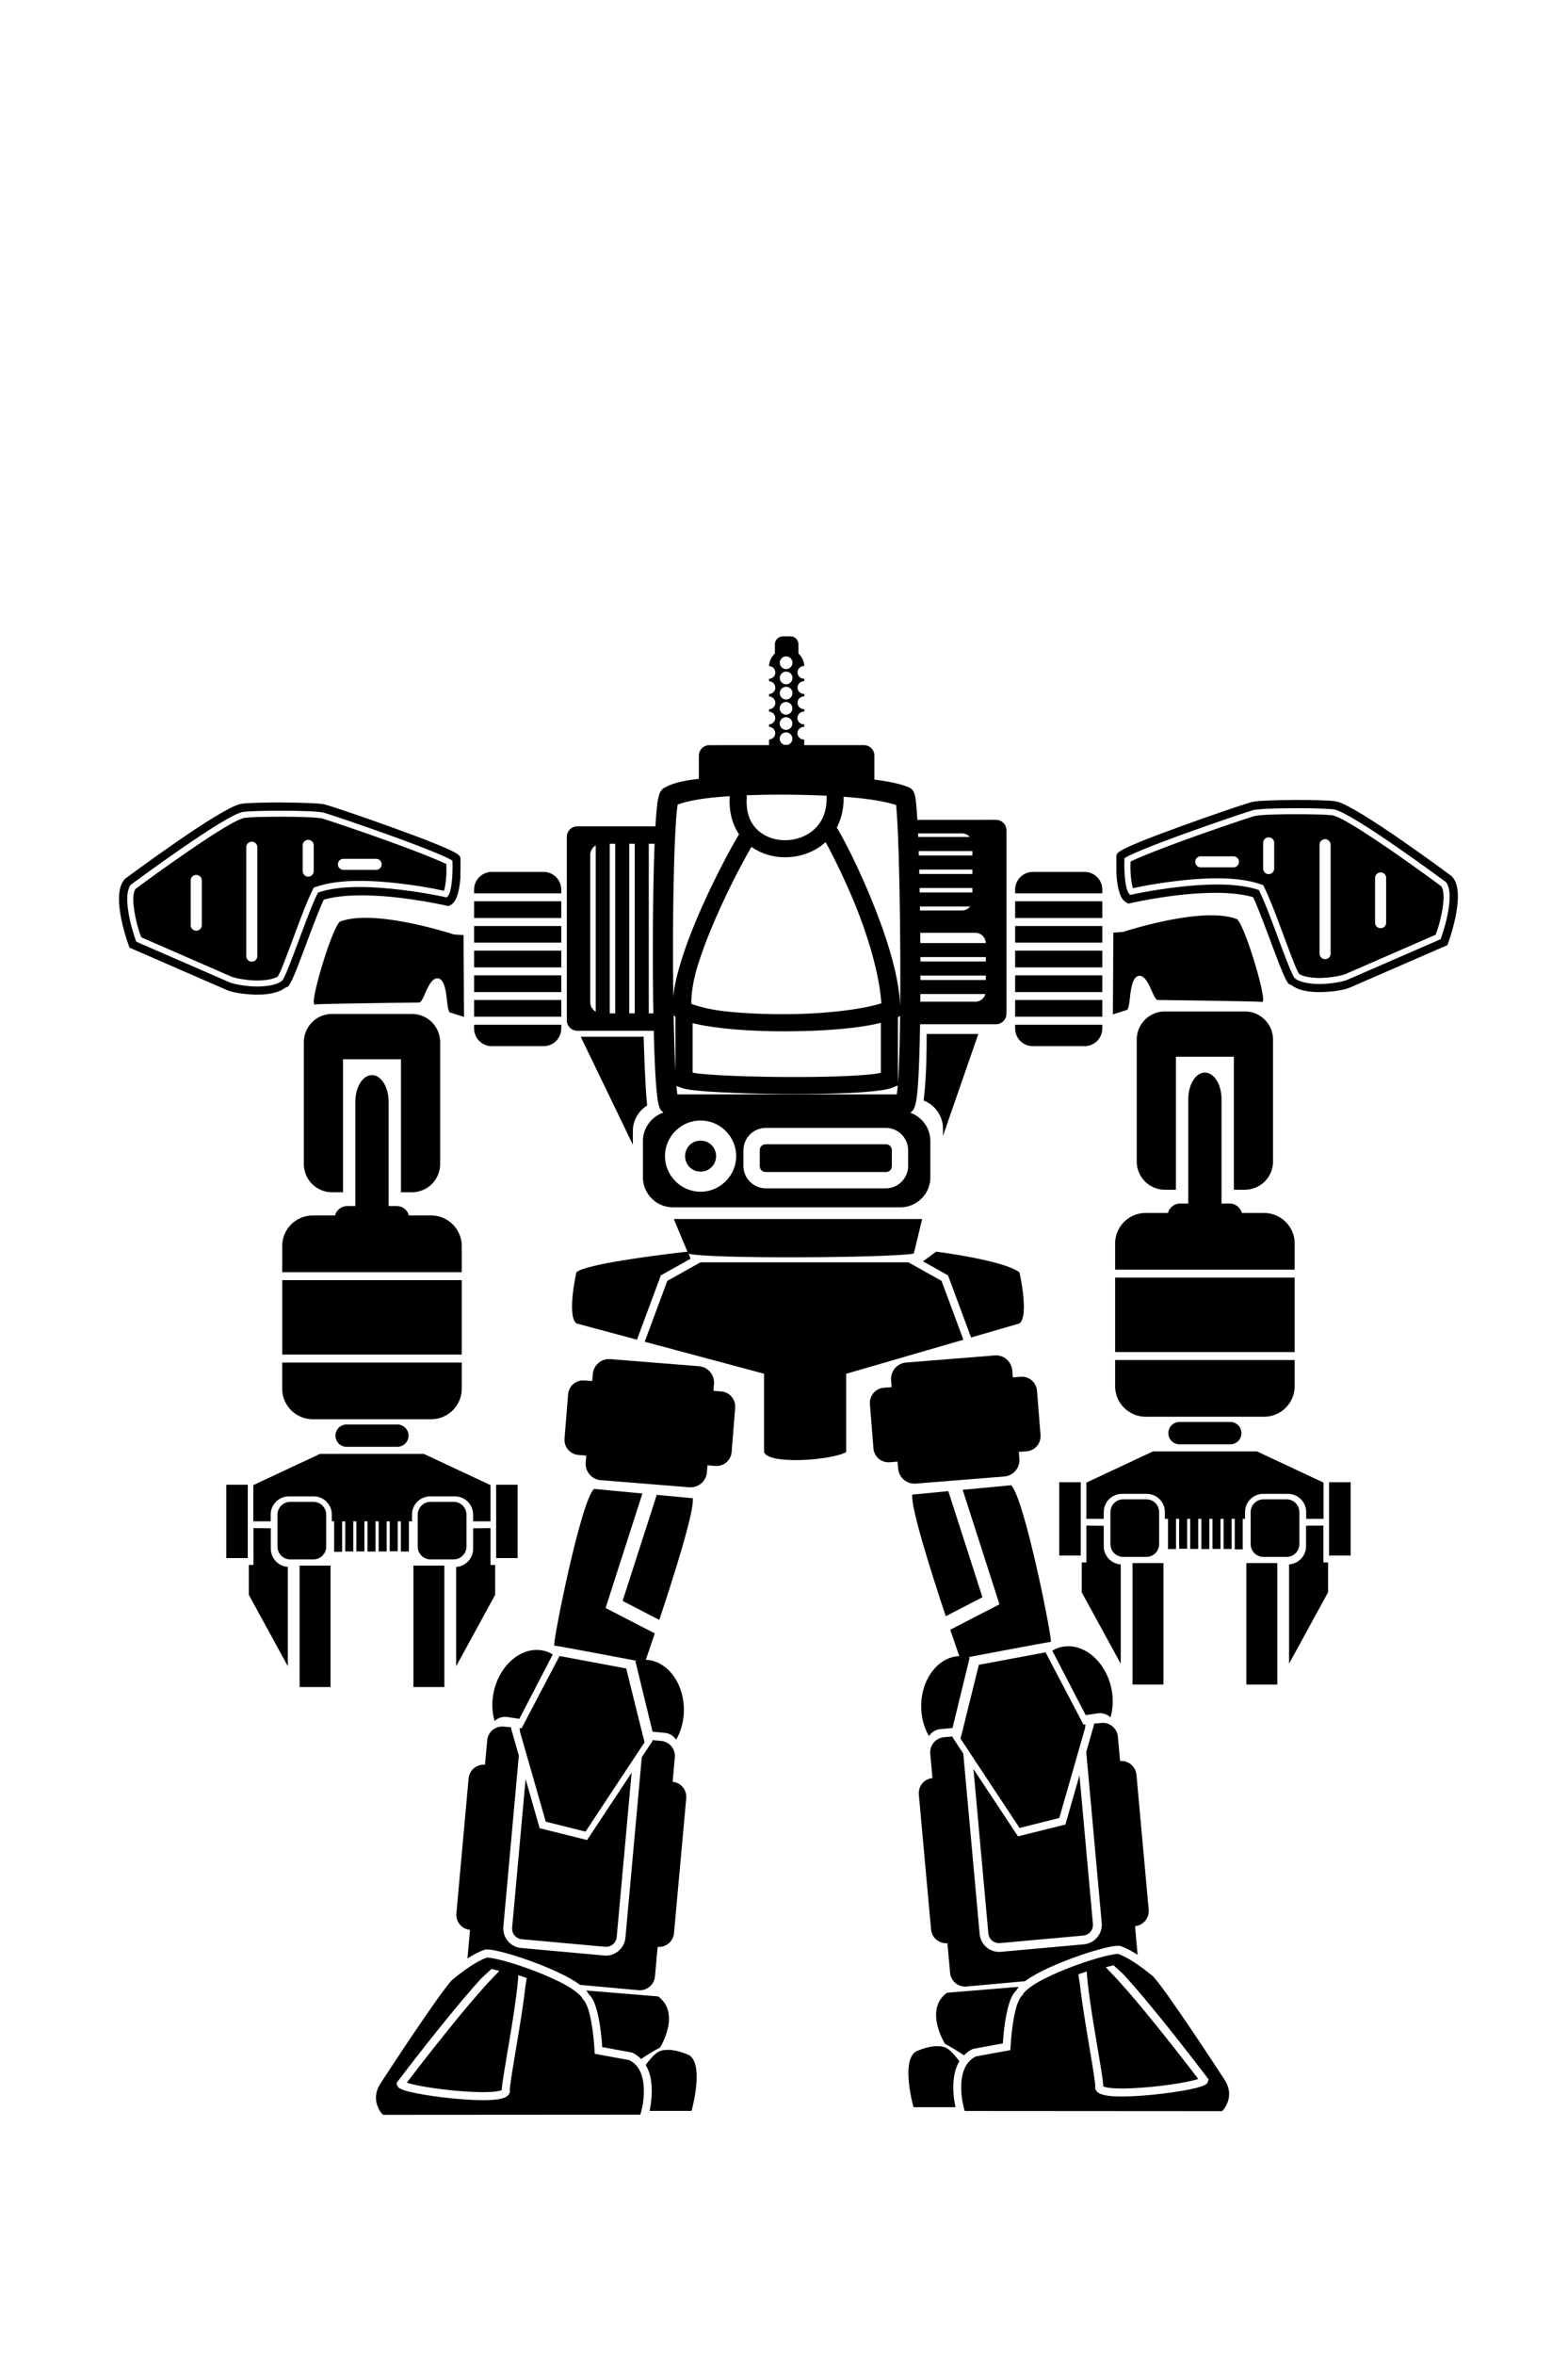 <?xml version="1.0" encoding="UTF-8" standalone="no"?>
<!-- Created with Inkscape (http://www.inkscape.org/) -->

<svg
   sodipodi:docname="ConstructionMech MkII.svg"
   inkscape:version="1.1.2 (0a00cf5339, 2022-02-04)"
   id="svg8"
   version="1.1"
   viewBox="0 0 34.983 52.516"
   height="52.516mm"
   width="34.983mm"
   xmlns:inkscape="http://www.inkscape.org/namespaces/inkscape"
   xmlns:sodipodi="http://sodipodi.sourceforge.net/DTD/sodipodi-0.dtd"
   xmlns="http://www.w3.org/2000/svg"
   xmlns:svg="http://www.w3.org/2000/svg"
   xmlns:rdf="http://www.w3.org/1999/02/22-rdf-syntax-ns#"
   xmlns:cc="http://creativecommons.org/ns#"
   xmlns:dc="http://purl.org/dc/elements/1.1/">
  <defs
     id="defs2" />
  <sodipodi:namedview
     id="base"
     pagecolor="#ffffff"
     bordercolor="#666666"
     borderopacity="1.0"
     inkscape:pageopacity="0.0"
     inkscape:pageshadow="2"
     inkscape:zoom="2.828427"
     inkscape:cx="1.9445437"
     inkscape:cy="143.01235"
     inkscape:document-units="mm"
     inkscape:current-layer="layer1"
     showgrid="false"
     inkscape:window-width="1850"
     inkscape:window-height="1016"
     inkscape:window-x="70"
     inkscape:window-y="1107"
     inkscape:window-maximized="1"
     inkscape:snap-global="false"
     fit-margin-top="0"
     fit-margin-left="0"
     fit-margin-right="0"
     fit-margin-bottom="0"
     showguides="false"
     inkscape:guide-bbox="true"
     inkscape:pagecheckerboard="0" />
  <g
     inkscape:label="Capa 1"
     inkscape:groupmode="layer"
     id="layer1"
     transform="translate(-135.49,-99.591)"
     style="display:inline">
    <rect
       style="opacity:1;vector-effect:none;fill:#1a1a1a;fill-opacity:1;stroke:none;stroke-width:0.1;stroke-linecap:butt;stroke-linejoin:miter;stroke-miterlimit:4;stroke-dasharray:none;stroke-dashoffset:0;stroke-opacity:1"
       id="rect860"
       width="7.094"
       height="0"
       x="148.868"
       y="129.319" />
    <g
       id="g1831"
       transform="translate(0.543,-0.931)">
      <g
         id="path1550" />
      <g
         id="path1550-3" />
    </g>
    <g
       id="rect2870" />
    <path
       id="path8927"
       style="fill:#000000;stroke:none;stroke-width:0.178px;stroke-linecap:butt;stroke-linejoin:miter;stroke-opacity:1"
       d="m 156.165,122.648 c 0,0.317 -0.007,1.051 -0.069,1.484 0.251,0.096 0.432,0.342 0.432,0.624 v 0.168 l 0.789,-2.276 z"
       sodipodi:nodetypes="ccsccc" />
    <path
       id="path8078"
       style="fill:#000000;stroke:none;stroke-width:0.186px;stroke-linecap:butt;stroke-linejoin:miter;stroke-opacity:1"
       d="m 148.447,122.712 1.162,2.406 v -0.305 c 0,-0.239 0.128,-0.451 0.319,-0.569 -0.044,-0.432 -0.069,-1.229 -0.078,-1.533 z" />
    <path
       id="path1065"
       style="color:#000000;fill:#000000;stroke-width:0.674;stroke-linecap:round;-inkscape-stroke:none"
       d="m 151.317,116.208 c -0.13,0 -0.235,0.105 -0.235,0.235 v 0.506 c 0,0.003 2.2e-4,0.006 3.4e-4,0.01 -0.325,0.039 -0.581,0.09 -0.771,0.201 l -0.033,0.018 -0.024,0.029 c -0.049,0.057 -0.052,0.089 -0.062,0.121 -0.01,0.032 -0.017,0.064 -0.024,0.099 -0.013,0.071 -0.022,0.156 -0.031,0.259 -0.019,0.206 -0.034,0.481 -0.046,0.803 -0.024,0.645 -0.036,1.481 -0.036,2.317 2.2e-4,0.835 0.013,1.669 0.037,2.307 0.012,0.319 0.027,0.59 0.046,0.791 0.01,0.101 0.019,0.184 0.032,0.253 0.006,0.034 0.013,0.065 0.024,0.098 0.011,0.033 0.01,0.067 0.079,0.13 l 0.064,0.059 h 5.425 l 0.064,-0.062 c 0.063,-0.06 0.067,-0.097 0.078,-0.13 0.011,-0.034 0.017,-0.065 0.024,-0.1 0.013,-0.071 0.024,-0.157 0.033,-0.261 0.018,-0.207 0.031,-0.483 0.041,-0.808 0.02,-0.651 0.026,-1.496 0.021,-2.338 -0.005,-0.842 -0.02,-1.679 -0.042,-2.315 -0.011,-0.318 -0.025,-0.586 -0.04,-0.781 -0.008,-0.097 -0.015,-0.176 -0.024,-0.238 -0.005,-0.031 -0.008,-0.057 -0.016,-0.087 -0.004,-0.015 -0.009,-0.031 -0.018,-0.053 -0.01,-0.022 -0.015,-0.055 -0.08,-0.101 l -0.021,-0.015 -0.025,-0.01 c -0.189,-0.078 -0.449,-0.129 -0.76,-0.169 9.7e-4,-0.009 9.7e-4,-0.018 9.7e-4,-0.028 v -0.506 c 0,-0.13 -0.105,-0.235 -0.235,-0.235 z m 1.647,1.104 c 0.328,6.8e-4 0.659,0.009 0.972,0.024 a 0.19,0.19 0 0 0 -0.005,0.043 c 0.006,0.329 -0.108,0.552 -0.278,0.708 -0.17,0.156 -0.406,0.239 -0.64,0.241 -0.234,0.002 -0.462,-0.078 -0.621,-0.229 -0.159,-0.151 -0.262,-0.374 -0.241,-0.712 a 0.19,0.19 0 0 0 -0.006,-0.061 c 0.263,-0.01 0.54,-0.015 0.818,-0.014 z m -1.19,0.033 a 0.19,0.19 0 0 0 -0.003,0.017 c -0.021,0.331 0.06,0.615 0.207,0.833 -0.052,0.087 -0.112,0.192 -0.177,0.31 -0.172,0.313 -0.382,0.722 -0.582,1.16 -0.2,0.438 -0.391,0.905 -0.525,1.336 -0.092,0.295 -0.16,0.57 -0.182,0.818 -0.004,-0.329 -0.007,-0.669 -0.007,-1.013 -2.1e-4,-0.831 0.012,-1.664 0.036,-2.3 0.012,-0.318 0.027,-0.588 0.045,-0.779 0.008,-0.083 0.015,-0.144 0.023,-0.193 0.104,-0.043 0.392,-0.12 0.801,-0.159 0.115,-0.011 0.237,-0.021 0.365,-0.029 z m 2.537,0.014 c 0.086,0.006 0.171,0.013 0.253,0.021 0.425,0.039 0.735,0.104 0.918,0.163 0.005,0.042 0.009,0.079 0.013,0.141 0.014,0.184 0.027,0.447 0.038,0.762 0.022,0.629 0.037,1.464 0.042,2.302 0.003,0.436 0.002,0.873 -9.7e-4,1.282 -0.03,-0.757 -0.359,-1.708 -0.697,-2.514 -0.176,-0.419 -0.355,-0.797 -0.502,-1.079 -0.073,-0.141 -0.137,-0.259 -0.19,-0.348 -0.01,-0.016 -0.017,-0.029 -0.026,-0.044 0.1,-0.19 0.157,-0.416 0.152,-0.673 a 0.19,0.19 0 0 0 -9.6e-4,-0.014 z m -0.402,1.012 c 0.038,0.067 0.081,0.147 0.128,0.239 0.141,0.273 0.318,0.644 0.49,1.053 0.321,0.766 0.584,1.651 0.626,2.302 -0.408,0.132 -1.242,0.239 -2.126,0.242 -0.476,0.002 -0.95,-0.018 -1.351,-0.063 -0.343,-0.038 -0.585,-0.103 -0.762,-0.167 -0.002,-0.218 0.035,-0.507 0.146,-0.864 0.127,-0.408 0.311,-0.863 0.507,-1.291 0.195,-0.428 0.401,-0.831 0.569,-1.135 0.042,-0.077 0.082,-0.148 0.119,-0.211 0.222,0.159 0.493,0.234 0.763,0.232 0.32,-0.002 0.645,-0.113 0.892,-0.338 z m -3.391,3.806 0.009,0.071 0.033,0.016 v 1.214 c -0.006,-0.117 -0.012,-0.244 -0.017,-0.382 -0.01,-0.274 -0.019,-0.586 -0.025,-0.919 z m 5.054,0.074 c -0.004,0.295 -0.009,0.572 -0.016,0.819 -0.009,0.268 -0.019,0.497 -0.033,0.678 v -1.476 z m -0.429,0.149 v 1.113 c -0.048,0.01 -0.07,0.019 -0.149,0.028 -0.141,0.016 -0.323,0.03 -0.53,0.041 -0.415,0.021 -0.932,0.029 -1.446,0.026 -0.515,-0.003 -1.028,-0.016 -1.435,-0.038 -0.203,-0.011 -0.381,-0.025 -0.516,-0.04 -0.067,-0.008 -0.08,-0.012 -0.124,-0.019 v -1.105 c 0.198,0.051 0.431,0.087 0.692,0.116 0.42,0.047 0.906,0.069 1.394,0.067 0.797,-0.003 1.582,-0.057 2.114,-0.189 z m 0.376,1.398 c -9.7e-4,0.017 -0.003,0.038 -0.004,0.054 -0.006,0.063 -0.011,0.1 -0.017,0.143 h -4.895 c -0.006,-0.041 -0.011,-0.074 -0.016,-0.132 -0.002,-0.017 -0.003,-0.037 -0.005,-0.055 l 0.102,0.038 c 0.094,0.035 0.195,0.047 0.341,0.063 0.146,0.016 0.328,0.028 0.536,0.039 0.416,0.022 0.935,0.037 1.455,0.04 0.52,0.003 1.041,-0.006 1.466,-0.026 0.213,-0.011 0.401,-0.026 0.556,-0.044 0.154,-0.018 0.267,-0.034 0.367,-0.075 z" />
    <path
       id="rect6104"
       style="fill:#000000;stroke-width:0.474;stroke-linecap:round;stroke-miterlimit:4;stroke-dasharray:none;stop-color:#000000"
       d="m 148.371,118.018 c -0.13,0 -0.235,0.105 -0.235,0.235 v 4.089 c 0,0.13 0.105,0.235 0.235,0.235 h 1.715 c 0.13,0 0.235,-0.105 0.235,-0.235 v -0.154 h -1.41 c -0.14,0 -0.253,-0.113 -0.253,-0.252 v -3.276 c 0,-0.14 0.113,-0.253 0.253,-0.253 h 1.41 v -0.154 c 0,-0.13 -0.105,-0.235 -0.235,-0.235 z" />
    <path
       id="rect6104-3"
       style="display:inline;fill:#000000;stroke-width:0.474;stroke-linecap:round;stroke-miterlimit:4;stroke-dasharray:none;stop-color:#000000"
       d="m 155.994,117.874 c -0.13,0 -0.235,0.105 -0.235,0.235 v 0.066 h 1.191 c 0.13,0 0.235,0.105 0.235,0.235 v 1.249 c 0,0.13 -0.105,0.235 -0.235,0.235 h -1.191 v 0.498 h 1.49 c 0.13,0 0.235,0.105 0.235,0.235 v 1.067 c 0,0.13 -0.105,0.235 -0.235,0.235 h -1.49 v 0.268 c 0,0.13 0.105,0.235 0.235,0.235 h 1.716 c 0.13,0 0.235,-0.105 0.235,-0.235 v -4.089 c 0,-0.13 -0.105,-0.235 -0.235,-0.235 z" />
    <path
       id="path7324"
       style="color:#000000;fill:#000000;stroke-width:0.449;stroke-linecap:round;-inkscape-stroke:none"
       d="m 150.5,124.367 c -0.365,0 -0.666,0.302 -0.666,0.668 v 0.813 c 0,0.365 0.301,0.666 0.666,0.666 h 5.081 c 0.365,0 0.666,-0.301 0.666,-0.666 v -0.813 c 0,-0.365 -0.301,-0.668 -0.666,-0.668 z m 0.62,0.211 c 0.436,0 0.795,0.358 0.795,0.794 0,0.436 -0.359,0.795 -0.795,0.795 -0.436,0 -0.794,-0.359 -0.794,-0.795 0,-0.436 0.358,-0.794 0.794,-0.794 z m 1.454,0.165 h 2.681 c 0.272,0 0.496,0.225 0.496,0.497 v 0.353 c 0,0.272 -0.224,0.498 -0.496,0.498 h -2.681 c -0.272,0 -0.498,-0.225 -0.498,-0.498 v -0.353 c 0,-0.272 0.225,-0.497 0.498,-0.497 z m -1.454,0.284 c -0.194,0 -0.345,0.151 -0.345,0.345 0,0.194 0.152,0.346 0.345,0.346 0.194,0 0.346,-0.153 0.346,-0.346 0,-0.194 -0.153,-0.345 -0.346,-0.345 z m 1.454,0.081 c -0.077,0 -0.133,0.056 -0.133,0.133 v 0.353 c 0,0.077 0.056,0.133 0.133,0.133 h 2.681 c 0.077,0 0.132,-0.056 0.132,-0.133 v -0.353 c 0,-0.077 -0.055,-0.133 -0.132,-0.133 z" />
    <path
       id="rect6529"
       style="fill:#000000;stroke:none;stroke-width:0.526;stroke-linecap:round;stroke-miterlimit:4;stroke-dasharray:none;stop-color:#000000"
       d="m 146.462,119.035 c -0.219,0 -0.395,0.176 -0.395,0.395 v 0.083 h 1.945 v -0.083 c 0,-0.219 -0.176,-0.395 -0.395,-0.395 z m -0.395,0.655 v 0.372 h 1.945 v -0.372 z m 0,0.551 v 0.371 h 1.945 v -0.371 z m 0,0.55 v 0.373 h 1.945 v -0.373 z m 0,0.55 v 0.373 h 1.945 v -0.373 z m 0,0.55 v 0.373 h 1.945 v -0.373 z m 0,0.552 v 0.082 c 0,0.219 0.176,0.395 0.395,0.395 h 1.155 c 0.219,0 0.395,-0.176 0.395,-0.395 v -0.082 z" />
    <path
       id="rect6529-2"
       style="display:inline;fill:#000000;stroke:none;stroke-width:0.526;stroke-linecap:round;stroke-miterlimit:4;stroke-dasharray:none;stop-color:#000000"
       d="m 158.533,119.035 c -0.219,0 -0.395,0.176 -0.395,0.395 v 0.083 h 1.945 v -0.083 c 0,-0.219 -0.176,-0.395 -0.395,-0.395 z m -0.395,0.655 v 0.372 h 1.945 v -0.372 z m 0,0.551 v 0.371 h 1.945 v -0.371 z m 0,0.55 v 0.373 h 1.945 v -0.373 z m 0,0.55 v 0.373 h 1.945 v -0.373 z m 0,0.55 v 0.373 h 1.945 v -0.373 z m 0,0.552 v 0.082 c 0,0.219 0.176,0.395 0.395,0.395 h 1.155 c 0.219,0 0.395,-0.176 0.395,-0.395 v -0.082 z" />
    <path
       id="rect7542"
       style="stroke-width:0.374;stroke-linecap:round;stop-color:#000000"
       d="m 150.522,126.775 h 5.542 l -0.187,0.771 c -0.49,0.096 -4.631,0.124 -5.032,0 z"
       sodipodi:nodetypes="ccccc" />
    <path
       style="fill:none;stroke:#000000;stroke-width:0.313;stroke-linecap:butt;stroke-linejoin:miter;stroke-miterlimit:4;stroke-dasharray:none;stroke-opacity:1"
       d="m 148.937,118.318 v 4.074"
       id="path10872" />
    <path
       style="display:inline;fill:none;stroke:#000000;stroke-width:0.313;stroke-linecap:butt;stroke-linejoin:miter;stroke-miterlimit:4;stroke-dasharray:none;stroke-opacity:1"
       d="m 149.372,118.264 v 4.074"
       id="path10872-3" />
    <path
       style="display:inline;fill:none;stroke:#000000;stroke-width:0.313;stroke-linecap:butt;stroke-linejoin:miter;stroke-miterlimit:4;stroke-dasharray:none;stroke-opacity:1"
       d="m 149.808,118.293 v 4.074"
       id="path10872-6" />
    <path
       style="color:#000000;fill:#000000;stroke-width:0.674;-inkscape-stroke:none"
       d="m 155.868,118.255 v 0.315 h 1.536 v -0.315 z"
       id="path11427" />
    <path
       style="color:#000000;fill:#000000;stroke-width:0.674;-inkscape-stroke:none"
       d="m 155.912,118.669 v 0.313 h 1.569 v -0.313 z"
       id="path11429" />
    <path
       style="color:#000000;fill:#000000;stroke-width:0.674;-inkscape-stroke:none"
       d="m 155.926,119.081 v 0.313 h 1.551 v -0.313 z"
       id="path11431" />
    <path
       style="color:#000000;fill:#000000;stroke-width:0.674;-inkscape-stroke:none"
       d="m 155.899,119.493 v 0.313 h 1.551 v -0.313 z"
       id="path11431-0" />
    <path
       style="color:#000000;display:inline;fill:#000000;stroke-width:0.674;-inkscape-stroke:none"
       d="m 155.971,120.621 v 0.313 h 1.569 v -0.313 z"
       id="path11429-1" />
    <path
       style="color:#000000;display:inline;fill:#000000;stroke-width:0.674;-inkscape-stroke:none"
       d="m 155.985,121.033 v 0.313 h 1.551 v -0.313 z"
       id="path11431-8" />
    <path
       style="color:#000000;display:inline;fill:#000000;stroke-width:0.674;-inkscape-stroke:none"
       d="m 155.958,121.445 v 0.313 h 1.551 v -0.313 z"
       id="path11431-0-7" />
    <path
       id="path12675"
       style="color:#000000;fill:#000000;stroke-width:0.674;stroke-linecap:round;-inkscape-stroke:none"
       d="m 152.945,113.784 c -0.093,0.005 -0.167,0.082 -0.167,0.176 v 0.206 a 0.393,0.393 0 0 0 -0.13,0.28 0.141,0.141 0 0 1 0.14,0.141 0.141,0.141 0 0 1 -0.14,0.141 v 0.057 a 0.141,0.141 0 0 1 0.14,0.141 0.141,0.141 0 0 1 -0.14,0.141 v 0.057 a 0.141,0.141 0 0 1 0.14,0.141 0.141,0.141 0 0 1 -0.14,0.141 v 0.057 a 0.141,0.141 0 0 1 0.138,0.141 0.141,0.141 0 0 1 -0.138,0.14 v 0.057 a 0.141,0.141 0 0 1 0.138,0.141 0.141,0.141 0 0 1 -0.138,0.14 v 0.671 a 0.393,0.393 0 0 0 0.392,0.392 0.393,0.393 0 0 0 0.393,-0.392 v -0.672 a 0.141,0.141 0 0 1 -0.01,0.002 0.141,0.141 0 0 1 -0.141,-0.141 0.141,0.141 0 0 1 0.141,-0.141 0.141,0.141 0 0 1 0.01,7e-4 v -0.06 a 0.141,0.141 0 0 1 -0.01,0.002 0.141,0.141 0 0 1 -0.141,-0.141 0.141,0.141 0 0 1 0.141,-0.141 0.141,0.141 0 0 1 0.01,6.9e-4 v -0.059 a 0.141,0.141 0 0 1 -0.008,9.7e-4 0.141,0.141 0 0 1 -0.141,-0.141 0.141,0.141 0 0 1 0.141,-0.141 0.141,0.141 0 0 1 0.008,7e-4 v -0.059 a 0.141,0.141 0 0 1 -0.008,9.6e-4 0.141,0.141 0 0 1 -0.141,-0.141 0.141,0.141 0 0 1 0.141,-0.141 0.141,0.141 0 0 1 0.008,7e-4 v -0.059 a 0.141,0.141 0 0 1 -0.008,9.6e-4 0.141,0.141 0 0 1 -0.141,-0.141 0.141,0.141 0 0 1 0.141,-0.141 0.141,0.141 0 0 1 0.008,7e-4 0.393,0.393 0 0 0 -0.13,-0.28 v -0.206 c 0,-0.098 -0.078,-0.176 -0.176,-0.176 h -0.173 c -0.002,0 -0.003,-4e-5 -0.005,0 -0.002,4e-5 -0.003,-8e-5 -0.005,0 z m 0.084,0.445 a 0.141,0.141 0 0 1 0.141,0.141 0.141,0.141 0 0 1 -0.141,0.141 0.141,0.141 0 0 1 -0.141,-0.141 0.141,0.141 0 0 1 0.141,-0.141 z m 0,0.339 a 0.141,0.141 0 0 1 0.141,0.141 0.141,0.141 0 0 1 -0.141,0.141 0.141,0.141 0 0 1 -0.141,-0.141 0.141,0.141 0 0 1 0.141,-0.141 z m 0,0.339 a 0.141,0.141 0 0 1 0.141,0.141 0.141,0.141 0 0 1 -0.141,0.141 0.141,0.141 0 0 1 -0.141,-0.141 0.141,0.141 0 0 1 0.141,-0.141 z m -0.002,0.339 a 0.141,0.141 0 0 1 0.141,0.141 0.141,0.141 0 0 1 -0.141,0.141 0.141,0.141 0 0 1 -0.141,-0.141 0.141,0.141 0 0 1 0.141,-0.141 z m 0,0.339 a 0.141,0.141 0 0 1 0.141,0.141 0.141,0.141 0 0 1 -0.141,0.141 0.141,0.141 0 0 1 -0.141,-0.141 0.141,0.141 0 0 1 0.141,-0.141 z m 3.5e-4,0.339 a 0.141,0.141 0 0 1 0.141,0.141 0.141,0.141 0 0 1 -0.141,0.141 0.141,0.141 0 0 1 -0.141,-0.141 0.141,0.141 0 0 1 0.141,-0.141 z" />
    <g
       id="g1373">
      <path
         id="path5427"
         style="fill:#000000;stroke:none;stroke-width:0.178px;stroke-linecap:butt;stroke-linejoin:miter;stroke-opacity:1"
         d="m 161.217,131.956 -1.489,0.697 v 0.808 h 0.387 v -0.152 c 0,-0.223 0.183,-0.405 0.406,-0.405 h 0.553 c 0.223,0 0.405,0.182 0.405,0.405 v 0.152 h 0.07 v 0.674 h 0.178 v -0.674 h 0.07 v 0.667 h 0.179 v -0.667 h 0.068 v 0.672 h 0.179 v -0.672 h 0.011 0.059 v 0.674 h 0.178 v -0.674 h 0.07 v 0.671 h 0.179 v -0.671 h 0.069 v 0.672 h 0.179 v -0.672 h 0.07 v 0.68 h 0.178 v -0.68 h 0.052 v -0.152 c 0,-0.223 0.182,-0.405 0.405,-0.405 h 0.553 c 0.223,0 0.406,0.182 0.406,0.405 v 0.152 h 0.387 v -0.808 l -1.489,-0.697 h -1.294 -0.323 z m -2.095,0.689 v 1.635 h 0.48 v -1.635 z m 6.021,0 v 1.635 h 0.48 v -1.635 z m -4.593,0.381 c -0.158,0 -0.286,0.128 -0.286,0.286 v 0.712 c 0,0.158 0.128,0.286 0.286,0.286 h 0.515 c 0.158,0 0.286,-0.127 0.286,-0.286 v -0.712 c 0,-0.158 -0.127,-0.286 -0.286,-0.286 z m 3.129,0 c -0.158,0 -0.286,0.128 -0.286,0.286 v 0.712 c 0,0.158 0.127,0.286 0.286,0.286 h 0.515 c 0.158,0 0.286,-0.127 0.286,-0.286 v -0.712 c 0,-0.158 -0.128,-0.286 -0.286,-0.286 z m -3.951,0.586 v 0.822 h -0.104 v 0.666 l 0.87,1.592 v -2.214 c -0.211,-0.014 -0.379,-0.19 -0.379,-0.404 v -0.458 z m 5.288,0 -0.387,0.003 v 0.458 c 0,0.214 -0.168,0.39 -0.379,0.404 v 2.214 l 0.87,-1.592 v -0.666 h -0.104 z m -4.259,0.836 v 2.708 h 0.69 v -2.708 z m 2.54,0 v 2.708 h 0.69 v -2.708 z" />
      <path
         id="path2146"
         style="color:#000000;fill:#000000;stroke:none;stroke-width:0.27;-inkscape-stroke:none"
         d="m 164.363,117.748 c -0.202,5.2e-4 -0.405,0.004 -0.567,0.011 -0.08,0.003 -0.153,0.009 -0.209,0.014 -0.049,0.005 -0.095,0.013 -0.098,0.013 -0.136,0.039 -0.853,0.279 -1.527,0.523 -0.339,0.123 -0.671,0.249 -0.923,0.352 -0.126,0.052 -0.234,0.098 -0.305,0.133 -0.009,0.004 -0.012,0.006 -0.02,0.01 -0.002,0.06 -0.007,0.145 0.004,0.299 0.008,0.104 0.023,0.212 0.043,0.279 0.005,0.016 0.004,0.008 0.008,0.017 0.098,-0.022 0.42,-0.095 0.943,-0.158 0.603,-0.072 1.324,-0.116 1.867,0.057 l 0.092,0.029 0.042,0.087 v 0.001 c 0.138,0.281 0.314,0.769 0.474,1.197 0.08,0.214 0.155,0.412 0.213,0.549 0.028,0.065 0.053,0.115 0.069,0.143 l 0.008,0.007 0.001,0.001 c 0.013,0.011 0.083,0.044 0.175,0.062 0.093,0.018 0.209,0.029 0.323,0.025 0.114,-0.003 0.233,-0.018 0.329,-0.035 0.096,-0.017 0.18,-0.042 0.183,-0.043 l 0.026,-0.012 h 0.003 l 2.003,-0.873 c 0.023,-0.061 0.08,-0.213 0.13,-0.456 0.03,-0.143 0.05,-0.295 0.047,-0.414 -0.002,-0.113 -0.034,-0.189 -0.049,-0.209 -0.034,-0.025 -0.514,-0.382 -1.075,-0.77 -0.291,-0.201 -0.592,-0.403 -0.844,-0.557 -0.126,-0.077 -0.24,-0.142 -0.329,-0.187 -0.085,-0.043 -0.171,-0.067 -0.159,-0.066 h -0.015 l -0.01,-0.005 c -0.006,-4.1e-4 -0.034,-0.003 -0.082,-0.007 -0.055,-0.004 -0.128,-0.008 -0.208,-0.01 -0.156,-0.005 -0.353,-0.007 -0.549,-0.007 -0.006,1e-5 -0.01,-1e-5 -0.016,0 z m -0.567,0.516 a 0.123,0.123 0 0 1 0.122,0.124 v 0.574 a 0.123,0.123 0 0 1 -0.122,0.122 0.123,0.123 0 0 1 -0.124,-0.122 v -0.574 a 0.123,0.123 0 0 1 0.124,-0.124 z m 1.258,0.041 a 0.123,0.123 0 0 1 0.123,0.122 v 2.431 a 0.123,0.123 0 0 1 -0.123,0.122 0.123,0.123 0 0 1 -0.124,-0.122 v -2.431 a 0.123,0.123 0 0 1 0.124,-0.122 z m -2.776,0.382 h 0.732 a 0.123,0.123 0 0 1 0.122,0.122 0.123,0.123 0 0 1 -0.122,0.124 h -0.732 a 0.123,0.123 0 0 1 -0.122,-0.124 0.123,0.123 0 0 1 0.122,-0.122 z m 4.014,0.359 a 0.123,0.123 0 0 1 0.124,0.124 v 0.998 a 0.123,0.123 0 0 1 -0.124,0.122 0.123,0.123 0 0 1 -0.123,-0.122 v -0.998 a 0.123,0.123 0 0 1 0.123,-0.124 z m -3.781,0.956 c -0.844,0.002 -1.963,0.371 -1.963,0.371 l -0.219,0.015 -0.01,1.824 0.299,-0.095 c 0.019,-6.8e-4 0.033,-0.02 0.044,-0.053 0.055,-0.163 0.032,-0.652 0.221,-0.708 0.231,-0.057 0.328,0.536 0.437,0.535 0,0 2.196,0.027 2.33,0.043 0.134,0.016 -0.4,-1.763 -0.57,-1.849 -0.156,-0.059 -0.354,-0.083 -0.569,-0.082 z m -1.029,2.144 c -0.349,0 -0.631,0.281 -0.631,0.631 v 2.714 c 0,0.349 0.281,0.631 0.631,0.631 h 0.243 v -2.966 h 1.293 v 2.966 h 0.243 c 0.349,0 0.631,-0.281 0.631,-0.631 v -2.714 c 0,-0.349 -0.281,-0.631 -0.631,-0.631 z m 0.89,1.364 c -0.206,0 -0.371,0.266 -0.371,0.597 v 2.323 h -0.18 c -0.131,0 -0.241,0.089 -0.273,0.21 h -0.494 c -0.38,0 -0.685,0.305 -0.685,0.685 v 0.58 h 4.006 v -0.58 c 0,-0.38 -0.305,-0.685 -0.685,-0.685 h -0.494 c -0.032,-0.121 -0.142,-0.21 -0.273,-0.21 h -0.18 v -2.323 c 0,-0.331 -0.165,-0.597 -0.371,-0.597 z m -2.003,4.572 v 1.66 h 4.006 v -1.66 z m 0,1.838 v 0.579 c 0,0.38 0.305,0.685 0.685,0.685 h 2.636 c 0.38,0 0.685,-0.306 0.685,-0.685 v -0.579 z m 1.424,1.381 c -0.132,0.007 -0.236,0.115 -0.236,0.249 0,0.138 0.111,0.249 0.249,0.249 h 1.132 c 0.138,0 0.249,-0.111 0.249,-0.249 0,-0.138 -0.111,-0.249 -0.249,-0.249 h -1.132 c -0.004,0 -0.009,-2.2e-4 -0.013,0 z" />
      <path
         style="color:#000000;fill:#000000;stroke:none;stroke-width:0.27;-inkscape-stroke:none"
         d="m 164.362,117.431 c -0.205,5.3e-4 -0.41,0.005 -0.579,0.012 -0.169,0.007 -0.293,0.015 -0.373,0.035 h -0.001 c -0.172,0.049 -0.872,0.285 -1.555,0.533 -0.342,0.124 -0.677,0.249 -0.936,0.355 -0.129,0.053 -0.24,0.102 -0.324,0.143 -0.042,0.021 -0.076,0.039 -0.105,0.057 -0.029,0.018 -0.052,0.03 -0.076,0.065 l -0.013,0.025 -0.003,0.022 c 0,0 1e-5,0.005 0,0.005 v 0.287 l 0.003,-0.004 c 4.4e-4,0.07 -0.005,0.078 0.001,0.162 0.009,0.117 0.026,0.239 0.058,0.345 0.032,0.106 0.077,0.206 0.178,0.254 l 0.029,0.015 0.03,-0.008 c 0,0 0.469,-0.108 1.054,-0.178 0.574,-0.069 1.253,-0.09 1.698,0.042 0.119,0.253 0.288,0.711 0.442,1.124 0.08,0.215 0.157,0.414 0.22,0.562 0.032,0.074 0.059,0.134 0.086,0.18 0.013,0.023 0.025,0.043 0.041,0.062 0.011,0.013 0.039,0.023 0.066,0.033 0.173,0.131 0.43,0.162 0.683,0.155 0.264,-0.007 0.504,-0.048 0.632,-0.105 l 2.163,-0.941 0.013,-0.035 c 0,0 0.103,-0.272 0.168,-0.588 0.033,-0.158 0.057,-0.328 0.054,-0.486 -0.003,-0.158 -0.031,-0.307 -0.125,-0.417 l -0.007,-0.008 -0.009,-0.007 c 0,0 -0.534,-0.397 -1.12,-0.802 -0.293,-0.203 -0.599,-0.407 -0.86,-0.566 -0.13,-0.08 -0.249,-0.147 -0.35,-0.199 -0.101,-0.051 -0.182,-0.087 -0.255,-0.099 -0.07,-0.014 -0.188,-0.018 -0.353,-0.024 -0.166,-0.005 -0.37,-0.008 -0.575,-0.008 z m 0.001,0.183 c 0.203,-5.2e-4 0.405,10e-4 0.569,0.007 0.163,0.005 0.295,0.015 0.325,0.021 l 0.003,0.001 h 0.001 c 0.03,0.005 0.107,0.033 0.201,0.08 0.094,0.048 0.211,0.114 0.338,0.192 0.255,0.156 0.559,0.359 0.85,0.561 0.576,0.398 1.088,0.778 1.102,0.788 0.048,0.059 0.078,0.165 0.08,0.299 0.003,0.136 -0.019,0.295 -0.05,0.445 -0.059,0.281 -0.141,0.498 -0.151,0.527 l -2.086,0.908 h -0.001 c -0.066,0.03 -0.317,0.084 -0.563,0.091 -0.246,0.007 -0.496,-0.038 -0.591,-0.12 l -0.021,-0.018 c -0.004,-0.006 -0.007,-0.009 -0.013,-0.02 -0.02,-0.035 -0.047,-0.091 -0.078,-0.162 -0.06,-0.142 -0.136,-0.34 -0.216,-0.554 -0.16,-0.429 -0.338,-0.92 -0.469,-1.186 l -0.017,-0.035 -0.037,-0.012 c -0.501,-0.16 -1.214,-0.121 -1.81,-0.05 -0.567,0.068 -0.98,0.161 -1.023,0.171 -0.02,-0.016 -0.051,-0.051 -0.074,-0.126 -0.026,-0.085 -0.04,-0.197 -0.049,-0.307 -0.015,-0.2 -0.007,-0.357 -0.005,-0.388 0.004,-0.003 6e-4,-2.4e-4 0.007,-0.004 0.021,-0.013 0.051,-0.03 0.089,-0.049 0.077,-0.038 0.186,-0.085 0.313,-0.137 0.255,-0.105 0.588,-0.231 0.928,-0.354 0.679,-0.246 1.39,-0.485 1.54,-0.528 0.031,-0.008 0.169,-0.023 0.334,-0.03 0.166,-0.007 0.37,-0.01 0.573,-0.011 z"
         id="path2152"
         sodipodi:nodetypes="ccccsscccccccccccccscsccccccccccscccsscccccsccccsscccccccccccsccccccccccsscscc" />
    </g>
    <path
       id="path5427-3"
       style="fill:#000000;stroke:none;stroke-width:0.178px;stroke-linecap:butt;stroke-linejoin:miter;stroke-opacity:1"
       d="m 144.944,132.012 1.489,0.697 v 0.808 h -0.387 v -0.152 c 0,-0.223 -0.183,-0.405 -0.406,-0.405 H 145.087 c -0.223,0 -0.405,0.182 -0.405,0.405 v 0.152 h -0.07 v 0.674 h -0.178 v -0.674 h -0.07 v 0.667 h -0.179 v -0.667 h -0.068 v 0.672 h -0.179 v -0.672 h -0.011 -0.059 v 0.674 h -0.178 v -0.674 h -0.07 v 0.671 h -0.179 v -0.671 h -0.069 v 0.672 h -0.179 v -0.672 h -0.07 v 0.68 h -0.178 v -0.68 h -0.052 v -0.152 c 0,-0.223 -0.182,-0.405 -0.405,-0.405 h -0.553 c -0.223,0 -0.406,0.182 -0.406,0.405 v 0.152 h -0.387 v -0.808 l 1.489,-0.697 h 1.294 0.323 z m 2.095,0.689 v 1.635 h -0.48 v -1.635 z m -6.021,0 v 1.635 h -0.48 v -1.635 z m 4.593,0.381 c 0.158,0 0.286,0.128 0.286,0.286 v 0.712 c 0,0.158 -0.128,0.286 -0.286,0.286 h -0.515 c -0.158,0 -0.286,-0.127 -0.286,-0.286 v -0.712 c 0,-0.158 0.127,-0.286 0.286,-0.286 z m -3.129,0 c 0.158,0 0.286,0.128 0.286,0.286 v 0.712 c 0,0.158 -0.127,0.286 -0.286,0.286 h -0.515 c -0.158,0 -0.286,-0.127 -0.286,-0.286 v -0.712 c 0,-0.158 0.128,-0.286 0.286,-0.286 z m 3.951,0.586 v 0.822 h 0.104 v 0.666 l -0.87,1.592 v -2.214 c 0.211,-0.014 0.379,-0.19 0.379,-0.404 v -0.458 z m -5.288,0 0.387,0.003 v 0.458 c 0,0.214 0.168,0.39 0.379,0.404 v 2.214 l -0.87,-1.592 v -0.666 h 0.104 z m 4.259,0.836 v 2.708 h -0.69 v -2.708 z m -2.54,0 v 2.708 h -0.69 v -2.708 z" />
    <path
       id="path2146-7"
       style="color:#000000;fill:#000000;stroke:none;stroke-width:0.27;-inkscape-stroke:none"
       d="m 141.798,117.804 c 0.202,5.2e-4 0.405,0.004 0.567,0.011 0.08,0.003 0.153,0.009 0.209,0.014 0.049,0.005 0.095,0.013 0.098,0.013 0.136,0.039 0.853,0.279 1.527,0.523 0.339,0.123 0.671,0.249 0.923,0.352 0.126,0.052 0.234,0.098 0.305,0.133 0.009,0.004 0.012,0.006 0.02,0.011 0.002,0.06 0.007,0.145 -0.004,0.299 -0.008,0.104 -0.023,0.212 -0.043,0.279 -0.005,0.016 -0.004,0.008 -0.008,0.017 -0.098,-0.022 -0.42,-0.095 -0.943,-0.158 -0.603,-0.072 -1.324,-0.116 -1.867,0.057 l -0.092,0.029 -0.042,0.087 v 0.001 c -0.138,0.281 -0.314,0.769 -0.474,1.197 -0.08,0.214 -0.155,0.412 -0.213,0.549 -0.028,0.065 -0.053,0.115 -0.069,0.143 l -0.008,0.007 -0.001,0.001 c -0.013,0.011 -0.083,0.044 -0.175,0.062 -0.093,0.018 -0.209,0.028 -0.323,0.025 -0.114,-0.003 -0.233,-0.018 -0.329,-0.035 -0.096,-0.017 -0.18,-0.042 -0.183,-0.043 l -0.026,-0.012 h -0.003 l -2.003,-0.873 c -0.022,-0.061 -0.08,-0.213 -0.13,-0.456 -0.03,-0.143 -0.05,-0.295 -0.047,-0.414 0.002,-0.113 0.034,-0.189 0.049,-0.209 0.034,-0.025 0.514,-0.382 1.075,-0.77 0.291,-0.201 0.592,-0.403 0.844,-0.557 0.126,-0.077 0.24,-0.142 0.329,-0.187 0.085,-0.043 0.171,-0.067 0.159,-0.066 h 0.015 l 0.01,-0.005 c 0.006,-4.1e-4 0.034,-0.003 0.082,-0.007 0.055,-0.004 0.128,-0.008 0.208,-0.011 0.156,-0.005 0.353,-0.007 0.549,-0.007 0.006,1e-5 0.01,-1e-5 0.016,0 z m 0.567,0.516 a 0.123,0.123 0 0 0 -0.122,0.124 v 0.574 a 0.123,0.123 0 0 0 0.122,0.122 0.123,0.123 0 0 0 0.124,-0.122 v -0.574 a 0.123,0.123 0 0 0 -0.124,-0.124 z m -1.258,0.041 a 0.123,0.123 0 0 0 -0.123,0.122 v 2.431 a 0.123,0.123 0 0 0 0.123,0.122 0.123,0.123 0 0 0 0.124,-0.122 v -2.431 a 0.123,0.123 0 0 0 -0.124,-0.122 z m 2.776,0.382 h -0.732 a 0.123,0.123 0 0 0 -0.122,0.122 0.123,0.123 0 0 0 0.122,0.124 h 0.732 a 0.123,0.123 0 0 0 0.122,-0.124 0.123,0.123 0 0 0 -0.122,-0.122 z m -4.014,0.359 a 0.123,0.123 0 0 0 -0.124,0.124 v 0.998 a 0.123,0.123 0 0 0 0.124,0.122 0.123,0.123 0 0 0 0.123,-0.122 v -0.998 a 0.123,0.123 0 0 0 -0.123,-0.124 z m 3.781,0.956 c 0.844,0.002 1.963,0.371 1.963,0.371 l 0.219,0.015 0.01,1.824 -0.299,-0.095 c -0.019,-6.8e-4 -0.033,-0.02 -0.044,-0.053 -0.055,-0.163 -0.032,-0.652 -0.221,-0.708 -0.231,-0.057 -0.328,0.536 -0.437,0.535 0,0 -2.196,0.027 -2.33,0.043 -0.134,0.016 0.4,-1.763 0.57,-1.849 0.156,-0.059 0.354,-0.083 0.569,-0.082 z m 1.029,2.144 c 0.349,0 0.631,0.281 0.631,0.631 v 2.714 c 0,0.349 -0.281,0.631 -0.631,0.631 h -0.243 v -2.966 h -1.293 v 2.966 h -0.243 c -0.349,0 -0.631,-0.281 -0.631,-0.631 v -2.714 c 0,-0.349 0.281,-0.631 0.631,-0.631 z m -0.89,1.364 c 0.206,0 0.371,0.266 0.371,0.597 v 2.323 h 0.18 c 0.131,0 0.241,0.089 0.273,0.21 h 0.494 c 0.38,0 0.685,0.305 0.685,0.685 v 0.58 h -4.006 v -0.58 c 0,-0.38 0.305,-0.685 0.685,-0.685 h 0.494 c 0.032,-0.121 0.142,-0.21 0.273,-0.21 h 0.18 v -2.323 c 0,-0.331 0.165,-0.597 0.371,-0.597 z m 2.003,4.572 v 1.66 h -4.006 v -1.66 z m 0,1.838 v 0.579 c 0,0.38 -0.305,0.685 -0.685,0.685 h -2.636 c -0.38,0 -0.685,-0.306 -0.685,-0.685 v -0.579 z m -1.424,1.381 c 0.132,0.007 0.236,0.115 0.236,0.249 0,0.138 -0.111,0.249 -0.249,0.249 h -1.132 c -0.138,0 -0.249,-0.111 -0.249,-0.249 0,-0.138 0.111,-0.249 0.249,-0.249 h 1.132 c 0.004,0 0.009,-2.2e-4 0.013,0 z" />
    <path
       style="color:#000000;fill:#000000;stroke:none;stroke-width:0.27;-inkscape-stroke:none"
       d="m 141.799,117.487 c 0.205,5.2e-4 0.41,0.005 0.579,0.012 0.169,0.007 0.293,0.015 0.373,0.035 h 0.001 c 0.172,0.049 0.872,0.285 1.555,0.533 0.342,0.124 0.677,0.249 0.936,0.355 0.129,0.053 0.24,0.102 0.324,0.143 0.042,0.021 0.076,0.039 0.105,0.057 0.029,0.018 0.052,0.03 0.076,0.065 l 0.013,0.025 0.003,0.022 c 0,0 0,0.005 0,0.005 v 0.287 l -0.003,-0.004 c -4.4e-4,0.07 0.005,0.078 -0.001,0.162 -0.009,0.117 -0.026,0.239 -0.058,0.345 -0.032,0.106 -0.077,0.206 -0.178,0.254 l -0.029,0.015 -0.03,-0.008 c 0,0 -0.469,-0.108 -1.054,-0.178 -0.574,-0.069 -1.253,-0.09 -1.698,0.042 -0.119,0.253 -0.288,0.711 -0.442,1.124 -0.08,0.215 -0.157,0.414 -0.22,0.562 -0.032,0.074 -0.059,0.134 -0.086,0.18 -0.013,0.023 -0.025,0.043 -0.041,0.062 -0.011,0.013 -0.039,0.023 -0.066,0.033 -0.173,0.131 -0.43,0.162 -0.683,0.155 -0.264,-0.007 -0.504,-0.048 -0.632,-0.105 l -2.163,-0.941 -0.013,-0.035 c 0,0 -0.103,-0.272 -0.168,-0.588 -0.033,-0.158 -0.057,-0.328 -0.054,-0.486 0.003,-0.158 0.031,-0.307 0.125,-0.417 l 0.007,-0.008 0.009,-0.007 c 0,0 0.534,-0.397 1.12,-0.802 0.293,-0.203 0.599,-0.407 0.86,-0.566 0.13,-0.08 0.249,-0.147 0.35,-0.199 0.101,-0.051 0.182,-0.087 0.255,-0.099 0.07,-0.014 0.188,-0.018 0.353,-0.024 0.166,-0.005 0.37,-0.008 0.575,-0.008 z m -0.001,0.183 c -0.203,-5.2e-4 -0.405,10e-4 -0.569,0.007 -0.163,0.005 -0.295,0.015 -0.325,0.021 l -0.003,0.001 h -0.001 c -0.03,0.005 -0.107,0.033 -0.201,0.08 -0.094,0.048 -0.211,0.114 -0.338,0.192 -0.255,0.156 -0.559,0.359 -0.85,0.561 -0.576,0.398 -1.088,0.778 -1.102,0.788 -0.048,0.059 -0.078,0.165 -0.08,0.299 -0.003,0.136 0.019,0.295 0.05,0.445 0.059,0.281 0.141,0.498 0.151,0.527 l 2.086,0.908 h 0.001 c 0.066,0.03 0.317,0.084 0.563,0.091 0.246,0.007 0.496,-0.038 0.591,-0.12 l 0.021,-0.018 c 0.004,-0.006 0.007,-0.009 0.013,-0.02 0.02,-0.035 0.047,-0.091 0.078,-0.162 0.06,-0.142 0.136,-0.34 0.216,-0.554 0.16,-0.429 0.338,-0.92 0.469,-1.186 l 0.017,-0.035 0.037,-0.012 c 0.501,-0.16 1.214,-0.121 1.81,-0.05 0.567,0.068 0.98,0.161 1.023,0.171 0.02,-0.016 0.051,-0.051 0.074,-0.126 0.026,-0.085 0.04,-0.197 0.049,-0.307 0.015,-0.2 0.007,-0.357 0.005,-0.388 -0.004,-0.003 -6e-4,-2.3e-4 -0.007,-0.004 -0.021,-0.013 -0.051,-0.03 -0.089,-0.049 -0.077,-0.038 -0.186,-0.085 -0.313,-0.137 -0.255,-0.105 -0.588,-0.231 -0.928,-0.354 -0.679,-0.246 -1.39,-0.485 -1.54,-0.528 -0.031,-0.008 -0.169,-0.023 -0.334,-0.03 -0.166,-0.007 -0.37,-0.01 -0.573,-0.011 z"
       id="path2152-5"
       sodipodi:nodetypes="ccccsscccccccccccccscsccccccccccscccsscccccsccccsscccccccccccsccccccccccsscscc" />
    <path
       id="path2571"
       style="fill:#000000;stroke:none;stroke-width:0.178px;stroke-linecap:butt;stroke-linejoin:miter;stroke-opacity:1"
       d="m 150.837,127.502 c 0,0 -1.397,0.152 -2.103,0.321 -0.198,0.047 -0.341,0.096 -0.385,0.142 0,0 -0.217,0.966 0,1.138 l 1.352,0.363 0.533,-1.434 0.662,-0.371 z m 5.542,0 -0.298,0.216 0.56,0.314 0.514,1.385 1.08,-0.313 c 0.221,-0.164 0,-1.138 0,-1.138 -0.339,-0.271 -1.857,-0.463 -1.857,-0.463 z m -5.262,0.239 -0.739,0.414 -0.504,1.357 2.663,0.714 v 1.746 c 0.099,0.291 1.522,0.182 1.832,0 v -1.746 l 2.615,-0.759 -0.488,-1.312 -0.738,-0.414 z" />
    <g
       id="g18463"
       style="display:inline"
       transform="matrix(1.183,0,0,1.183,-28.117,-27.366)">
      <path
         id="path7842-67"
         style="fill:#000000;stroke:none;stroke-width:0.166;stroke-linecap:round;stroke-miterlimit:4;stroke-dasharray:none;stop-color:#000000"
         d="m 156.411,138.536 c -0.408,-8e-5 -0.74,0.423 -0.74,0.945 2.9e-4,0.203 0.052,0.4 0.147,0.563 0.046,-0.072 0.123,-0.123 0.215,-0.131 l 0.162,-0.015 0.067,-0.006 0.324,-1.329 c -0.057,-0.018 -0.116,-0.028 -0.175,-0.028 z"
         sodipodi:nodetypes="ccccccccc" />
      <path
         id="path7842-6-5"
         style="display:inline;fill:#000000;stroke:none;stroke-width:0.166;stroke-linecap:round;stroke-miterlimit:4;stroke-dasharray:none;stop-color:#000000"
         d="m 158.307,138.367 c 0.397,-0.097 0.819,0.235 0.943,0.742 0.048,0.197 0.045,0.401 -0.009,0.582 -0.062,-0.059 -0.149,-0.09 -0.24,-0.076 l -0.161,0.024 -0.066,0.01 -0.63,-1.214 c 0.051,-0.031 0.106,-0.055 0.163,-0.069 z"
         sodipodi:nodetypes="ccccccccc" />
      <path
         id="rect4366-3"
         style="fill:#000000;stroke:none;stroke-width:1.116;stroke-linecap:round;stroke-miterlimit:4;stroke-dasharray:none;stop-color:#000000"
         d="m 81.502,125.57 v 0.002 c -0.04,-8.4e-4 -0.08,0.002 -0.121,0.004 l -6.295,0.504 c -0.646,0.052 -1.124,0.614 -1.072,1.26 l 0.039,0.49 -0.557,0.043 c -0.596,0.048 -1.038,0.568 -0.99,1.164 l 0.252,3.148 c 0.048,0.596 0.566,1.036 1.162,0.988 l 0.557,-0.045 0.039,0.49 c 0.052,0.646 0.614,1.126 1.26,1.074 l 6.295,-0.506 c 0.646,-0.052 1.124,-0.614 1.072,-1.26 l -0.039,-0.49 0.557,-0.043 c 0.596,-0.048 1.036,-0.566 0.988,-1.162 l -0.252,-3.148 c -0.048,-0.596 -0.566,-1.038 -1.162,-0.99 l -0.557,0.043 -0.039,-0.488 c -0.048,-0.606 -0.543,-1.066 -1.137,-1.078 z m 1.051,9.238 -3.445,0.326 2.619,8.145 -3.502,1.807 c 0.411,1.218 0.705,2.061 0.705,2.061 0,0 6.299,-1.197 6.451,-1.197 0.152,0 -1.865,-10.246 -2.828,-11.141 z m -4.467,0.422 -2.562,0.242 c -0.133,0.871 1.33,5.494 2.381,8.654 l 2.611,-1.35 z m 6.922,11.465 -4.748,0.885 -1.25,5.041 -0.027,0.002 0.016,0.027 -0.045,0.182 4.201,6.354 2.83,-0.707 1.84,-6.42 -0.014,-0.029 0.041,-0.146 -0.029,-0.059 -0.104,0.012 0.002,0.029 z m 4.084,5.016 -0.004,0.002 c -0.038,-4.2e-4 -0.072,0.002 -0.109,0.004 l -0.545,0.049 0.029,0.051 -0.561,1.963 1.102,12.17 c 0.069,0.763 -0.499,1.445 -1.262,1.514 l -5.912,0.535 c -0.763,0.07 -1.445,-0.499 -1.514,-1.262 l -1.164,-12.844 -0.773,-1.168 0.012,-0.047 -0.611,0.055 c -0.595,0.054 -1.032,0.576 -0.979,1.172 l 0.156,1.736 c -0.591,0.058 -1.022,0.577 -0.969,1.17 l 0.871,9.598 c 0.054,0.593 0.572,1.026 1.164,0.977 l 0.189,2.102 c 0.054,0.595 0.578,1.033 1.174,0.979 l 4.158,-0.379 c 0.194,-0.145 0.413,-0.286 0.666,-0.43 0.629,-0.358 1.41,-0.711 2.203,-1.021 0.793,-0.311 1.598,-0.583 2.277,-0.773 0.679,-0.191 1.204,-0.306 1.561,-0.291 h 0.041 l 0.039,0.012 c 0.417,0.144 0.827,0.369 1.227,0.627 L 91.375,166.174 c 0.591,-0.058 1.024,-0.579 0.971,-1.172 l -0.869,-9.596 c -0.054,-0.593 -0.574,-1.028 -1.166,-0.979 l -0.158,-1.734 c -0.051,-0.558 -0.512,-0.977 -1.061,-0.982 z m -9.217,3.283 1.061,11.688 c 0.039,0.428 0.406,0.734 0.834,0.695 l 5.912,-0.535 c 0.428,-0.039 0.734,-0.406 0.695,-0.834 l -0.957,-10.559 -1,3.494 -3.375,0.842 z m 10.309,13.148 c -0.186,-0.001 -0.702,0.089 -1.34,0.268 -0.658,0.184 -1.449,0.448 -2.225,0.752 -0.776,0.304 -1.539,0.647 -2.131,0.984 -0.592,0.338 -1.008,0.699 -1.094,0.879 l -0.025,0.059 -0.045,0.039 c -0.103,0.087 -0.263,0.37 -0.377,0.738 -0.114,0.368 -0.2,0.82 -0.266,1.252 -0.13,0.865 -0.168,1.652 -0.168,1.652 l -0.012,0.225 -2.461,0.451 c -0.421,0.217 -0.679,0.545 -0.836,0.951 -0.159,0.412 -0.21,0.901 -0.199,1.367 0.019,0.829 0.204,1.405 0.25,1.561 l 18.309,0.012 c 0.049,-0.048 0.224,-0.21 0.371,-0.564 0.166,-0.4 0.243,-0.931 -0.143,-1.598 -0.003,-0.003 -1.101,-1.698 -2.303,-3.482 -0.602,-0.893 -1.23,-1.807 -1.752,-2.541 -0.517,-0.726 -0.958,-1.291 -1.09,-1.414 -0.002,-0.002 -0.002,-0.004 -0.002,-0.004 -0.774,-0.625 -1.667,-1.294 -2.463,-1.58 z m -0.336,0.812 c 0.049,0.054 0.679,0.618 0.727,0.67 0.802,0.88 1.726,1.984 2.607,3.07 1.762,2.172 3.342,4.266 3.342,4.266 l 0.088,0.113 -0.043,0.137 c -0.054,0.18 -0.155,0.218 -0.24,0.264 -0.085,0.046 -0.18,0.08 -0.293,0.117 -0.227,0.074 -0.526,0.145 -0.877,0.215 -0.702,0.139 -1.618,0.269 -2.537,0.359 -0.919,0.09 -1.838,0.143 -2.561,0.117 -0.361,-0.011 -0.668,-0.042 -0.918,-0.104 -0.125,-0.03 -0.24,-0.07 -0.342,-0.131 -0.102,-0.061 -0.207,-0.154 -0.248,-0.299 l -0.021,-0.076 0.012,-0.051 v -0.002 c -0.001,-0.001 0.002,-0.047 0,-0.102 -0.003,-0.074 -0.018,-0.18 -0.033,-0.309 -0.034,-0.256 -0.084,-0.605 -0.15,-1.014 -0.132,-0.816 -0.314,-1.872 -0.488,-2.945 -0.174,-1.073 -0.34,-2.163 -0.438,-3.047 -0.019,-0.156 -0.079,-0.449 -0.096,-0.604 l 0.596,-0.205 c 0.008,0.161 0.049,0.609 0.064,0.746 0.095,0.864 0.254,1.948 0.428,3.018 0.174,1.069 0.359,2.127 0.492,2.949 0.066,0.411 0.122,0.763 0.156,1.031 0.019,0.135 0.029,0.248 0.033,0.342 0.002,0.03 -0.008,0.057 -0.004,0.082 0.03,0.019 0.086,0.043 0.172,0.065 0.183,0.045 0.467,0.074 0.807,0.086 0.678,0.026 1.584,-0.025 2.486,-0.111 0.902,-0.089 1.801,-0.217 2.477,-0.352 0.338,-0.067 0.625,-0.139 0.814,-0.201 0.008,-0.002 0.008,5e-5 0.012,-0.002 -0.173,-0.229 -1.482,-1.961 -3.131,-3.994 -0.877,-1.081 -1.801,-2.183 -2.59,-3.049 -0.119,-0.131 -0.701,-0.743 -0.861,-0.91 z m -6.748,1.535 -5.115,0.42 c -1.645,1.225 -0.139,3.627 -0.139,3.627 0.536,0.295 0.98,0.569 1.354,0.826 0.166,-0.171 0.363,-0.322 0.598,-0.439 l 0.039,-0.019 2.131,-0.391 c 0.011,-0.175 0.038,-0.709 0.154,-1.49 0.068,-0.45 0.161,-0.919 0.289,-1.332 0.12,-0.388 0.271,-0.713 0.516,-0.945 0.046,-0.089 0.107,-0.174 0.174,-0.256 z m -5.822,4.219 c -0.768,0.008 -1.537,0.404 -1.537,0.404 -1.034,0.754 -0.129,3.941 -0.129,3.941 h 2.984 c -0.071,-0.345 -0.143,-0.792 -0.154,-1.281 -0.011,-0.515 0.038,-1.074 0.234,-1.586 0.054,-0.139 0.121,-0.273 0.199,-0.402 -0.267,-0.359 -0.661,-0.831 -0.971,-0.971 -0.197,-0.077 -0.412,-0.107 -0.627,-0.105 z"
         transform="matrix(0.265,0,0,0.265,135.49,99.591)" />
    </g>
    <g
       id="g18463-5"
       style="display:inline"
       transform="matrix(-1.183,0,0,1.183,334.907,-27.284)">
      <path
         id="path7842-67-6"
         style="fill:#000000;stroke:none;stroke-width:0.166;stroke-linecap:round;stroke-miterlimit:4;stroke-dasharray:none;stop-color:#000000"
         d="m 156.411,138.536 c -0.408,-8e-5 -0.74,0.423 -0.74,0.945 2.9e-4,0.203 0.052,0.4 0.147,0.563 0.046,-0.072 0.123,-0.123 0.215,-0.131 l 0.162,-0.015 0.067,-0.006 0.324,-1.329 c -0.057,-0.018 -0.116,-0.028 -0.175,-0.028 z"
         sodipodi:nodetypes="ccccccccc" />
      <path
         id="path7842-6-5-2"
         style="display:inline;fill:#000000;stroke:none;stroke-width:0.166;stroke-linecap:round;stroke-miterlimit:4;stroke-dasharray:none;stop-color:#000000"
         d="m 158.307,138.367 c 0.397,-0.097 0.819,0.235 0.943,0.742 0.048,0.197 0.045,0.401 -0.009,0.582 -0.062,-0.059 -0.149,-0.09 -0.24,-0.076 l -0.161,0.024 -0.066,0.01 -0.63,-1.214 c 0.051,-0.031 0.106,-0.055 0.163,-0.069 z"
         sodipodi:nodetypes="ccccccccc" />
      <path
         id="rect4366-3-9"
         style="fill:#000000;stroke:none;stroke-width:1.116;stroke-linecap:round;stroke-miterlimit:4;stroke-dasharray:none;stop-color:#000000"
         d="m 81.502,125.57 v 0.002 c -0.04,-8.4e-4 -0.08,0.002 -0.121,0.004 l -6.295,0.504 c -0.646,0.052 -1.124,0.614 -1.072,1.26 l 0.039,0.49 -0.557,0.043 c -0.596,0.048 -1.038,0.568 -0.99,1.164 l 0.252,3.148 c 0.048,0.596 0.566,1.036 1.162,0.988 l 0.557,-0.045 0.039,0.49 c 0.052,0.646 0.614,1.126 1.26,1.074 l 6.295,-0.506 c 0.646,-0.052 1.124,-0.614 1.072,-1.26 l -0.039,-0.49 0.557,-0.043 c 0.596,-0.048 1.036,-0.566 0.988,-1.162 l -0.252,-3.148 c -0.048,-0.596 -0.566,-1.038 -1.162,-0.99 l -0.557,0.043 -0.039,-0.488 c -0.048,-0.606 -0.543,-1.066 -1.137,-1.078 z m 1.051,9.238 -3.445,0.326 2.619,8.145 -3.502,1.807 c 0.411,1.218 0.705,2.061 0.705,2.061 0,0 6.299,-1.197 6.451,-1.197 0.152,0 -1.865,-10.246 -2.828,-11.141 z m -4.467,0.422 -2.562,0.242 c -0.133,0.871 1.33,5.494 2.381,8.654 l 2.611,-1.35 z m 6.922,11.465 -4.748,0.885 -1.25,5.041 -0.027,0.002 0.016,0.027 -0.045,0.182 4.201,6.354 2.83,-0.707 1.84,-6.42 -0.014,-0.029 0.041,-0.146 -0.029,-0.059 -0.104,0.012 0.002,0.029 z m 4.084,5.016 -0.004,0.002 c -0.038,-4.2e-4 -0.072,0.002 -0.109,0.004 l -0.545,0.049 0.029,0.051 -0.561,1.963 1.102,12.17 c 0.069,0.763 -0.499,1.445 -1.262,1.514 l -5.912,0.535 c -0.763,0.07 -1.445,-0.499 -1.514,-1.262 l -1.164,-12.844 -0.773,-1.168 0.012,-0.047 -0.611,0.055 c -0.595,0.054 -1.032,0.576 -0.979,1.172 l 0.156,1.736 c -0.591,0.058 -1.022,0.577 -0.969,1.17 l 0.871,9.598 c 0.054,0.593 0.572,1.026 1.164,0.977 l 0.189,2.102 c 0.054,0.595 0.578,1.033 1.174,0.979 l 4.158,-0.379 c 0.194,-0.145 0.413,-0.286 0.666,-0.43 0.629,-0.358 1.41,-0.711 2.203,-1.021 0.793,-0.311 1.598,-0.583 2.277,-0.773 0.679,-0.191 1.204,-0.306 1.561,-0.291 h 0.041 l 0.039,0.012 c 0.417,0.144 0.827,0.369 1.227,0.627 L 91.375,166.174 c 0.591,-0.058 1.024,-0.579 0.971,-1.172 l -0.869,-9.596 c -0.054,-0.593 -0.574,-1.028 -1.166,-0.979 l -0.158,-1.734 c -0.051,-0.558 -0.512,-0.977 -1.061,-0.982 z m -9.217,3.283 1.061,11.688 c 0.039,0.428 0.406,0.734 0.834,0.695 l 5.912,-0.535 c 0.428,-0.039 0.734,-0.406 0.695,-0.834 l -0.957,-10.559 -1,3.494 -3.375,0.842 z m 10.309,13.148 c -0.186,-0.001 -0.702,0.089 -1.34,0.268 -0.658,0.184 -1.449,0.448 -2.225,0.752 -0.776,0.304 -1.539,0.647 -2.131,0.984 -0.592,0.338 -1.008,0.699 -1.094,0.879 l -0.025,0.059 -0.045,0.039 c -0.103,0.087 -0.263,0.37 -0.377,0.738 -0.114,0.368 -0.2,0.82 -0.266,1.252 -0.13,0.865 -0.168,1.652 -0.168,1.652 l -0.012,0.225 -2.461,0.451 c -0.421,0.217 -0.679,0.545 -0.836,0.951 -0.159,0.412 -0.21,0.901 -0.199,1.367 0.019,0.829 0.204,1.405 0.25,1.561 l 18.309,0.012 c 0.049,-0.048 0.224,-0.21 0.371,-0.564 0.166,-0.4 0.243,-0.931 -0.143,-1.598 -0.003,-0.003 -1.101,-1.698 -2.303,-3.482 -0.602,-0.893 -1.23,-1.807 -1.752,-2.541 -0.517,-0.726 -0.958,-1.291 -1.09,-1.414 -0.002,-0.002 -0.002,-0.004 -0.002,-0.004 -0.774,-0.625 -1.667,-1.294 -2.463,-1.58 z m -0.336,0.812 c 0.049,0.054 0.679,0.618 0.727,0.67 0.802,0.88 1.726,1.984 2.607,3.07 1.762,2.172 3.342,4.266 3.342,4.266 l 0.088,0.113 -0.043,0.137 c -0.054,0.18 -0.155,0.218 -0.24,0.264 -0.085,0.046 -0.18,0.08 -0.293,0.117 -0.227,0.074 -0.526,0.145 -0.877,0.215 -0.702,0.139 -1.618,0.269 -2.537,0.359 -0.919,0.09 -1.838,0.143 -2.561,0.117 -0.361,-0.011 -0.668,-0.042 -0.918,-0.104 -0.125,-0.03 -0.24,-0.07 -0.342,-0.131 -0.102,-0.061 -0.207,-0.154 -0.248,-0.299 l -0.021,-0.076 0.012,-0.051 v -0.002 c -0.001,-0.001 0.002,-0.047 0,-0.102 -0.003,-0.074 -0.018,-0.18 -0.033,-0.309 -0.034,-0.256 -0.084,-0.605 -0.15,-1.014 -0.132,-0.816 -0.314,-1.872 -0.488,-2.945 -0.174,-1.073 -0.34,-2.163 -0.438,-3.047 -0.019,-0.156 -0.079,-0.449 -0.096,-0.604 l 0.596,-0.205 c 0.008,0.161 0.049,0.609 0.064,0.746 0.095,0.864 0.254,1.948 0.428,3.018 0.174,1.069 0.359,2.127 0.492,2.949 0.066,0.411 0.122,0.763 0.156,1.031 0.019,0.135 0.029,0.248 0.033,0.342 0.002,0.03 -0.008,0.057 -0.004,0.082 0.03,0.019 0.086,0.043 0.172,0.065 0.183,0.045 0.467,0.074 0.807,0.086 0.678,0.026 1.584,-0.025 2.486,-0.111 0.902,-0.089 1.801,-0.217 2.477,-0.352 0.338,-0.067 0.625,-0.139 0.814,-0.201 0.008,-0.002 0.008,5e-5 0.012,-0.002 -0.173,-0.229 -1.482,-1.961 -3.131,-3.994 -0.877,-1.081 -1.801,-2.183 -2.59,-3.049 -0.119,-0.131 -0.701,-0.743 -0.861,-0.91 z m -6.748,1.535 -5.115,0.42 c -1.645,1.225 -0.139,3.627 -0.139,3.627 0.536,0.295 0.98,0.569 1.354,0.826 0.166,-0.171 0.363,-0.322 0.598,-0.439 l 0.039,-0.019 2.131,-0.391 c 0.011,-0.175 0.038,-0.709 0.154,-1.49 0.068,-0.45 0.161,-0.919 0.289,-1.332 0.12,-0.388 0.271,-0.713 0.516,-0.945 0.046,-0.089 0.107,-0.174 0.174,-0.256 z m -5.822,4.219 c -0.768,0.008 -1.537,0.404 -1.537,0.404 -1.034,0.754 -0.129,3.941 -0.129,3.941 h 2.984 c -0.071,-0.345 -0.143,-0.792 -0.154,-1.281 -0.011,-0.515 0.038,-1.074 0.234,-1.586 0.054,-0.139 0.121,-0.273 0.199,-0.402 -0.267,-0.359 -0.661,-0.831 -0.971,-0.971 -0.197,-0.077 -0.412,-0.107 -0.627,-0.105 z"
         transform="matrix(0.265,0,0,0.265,135.49,99.591)" />
    </g>
  </g>
</svg>
